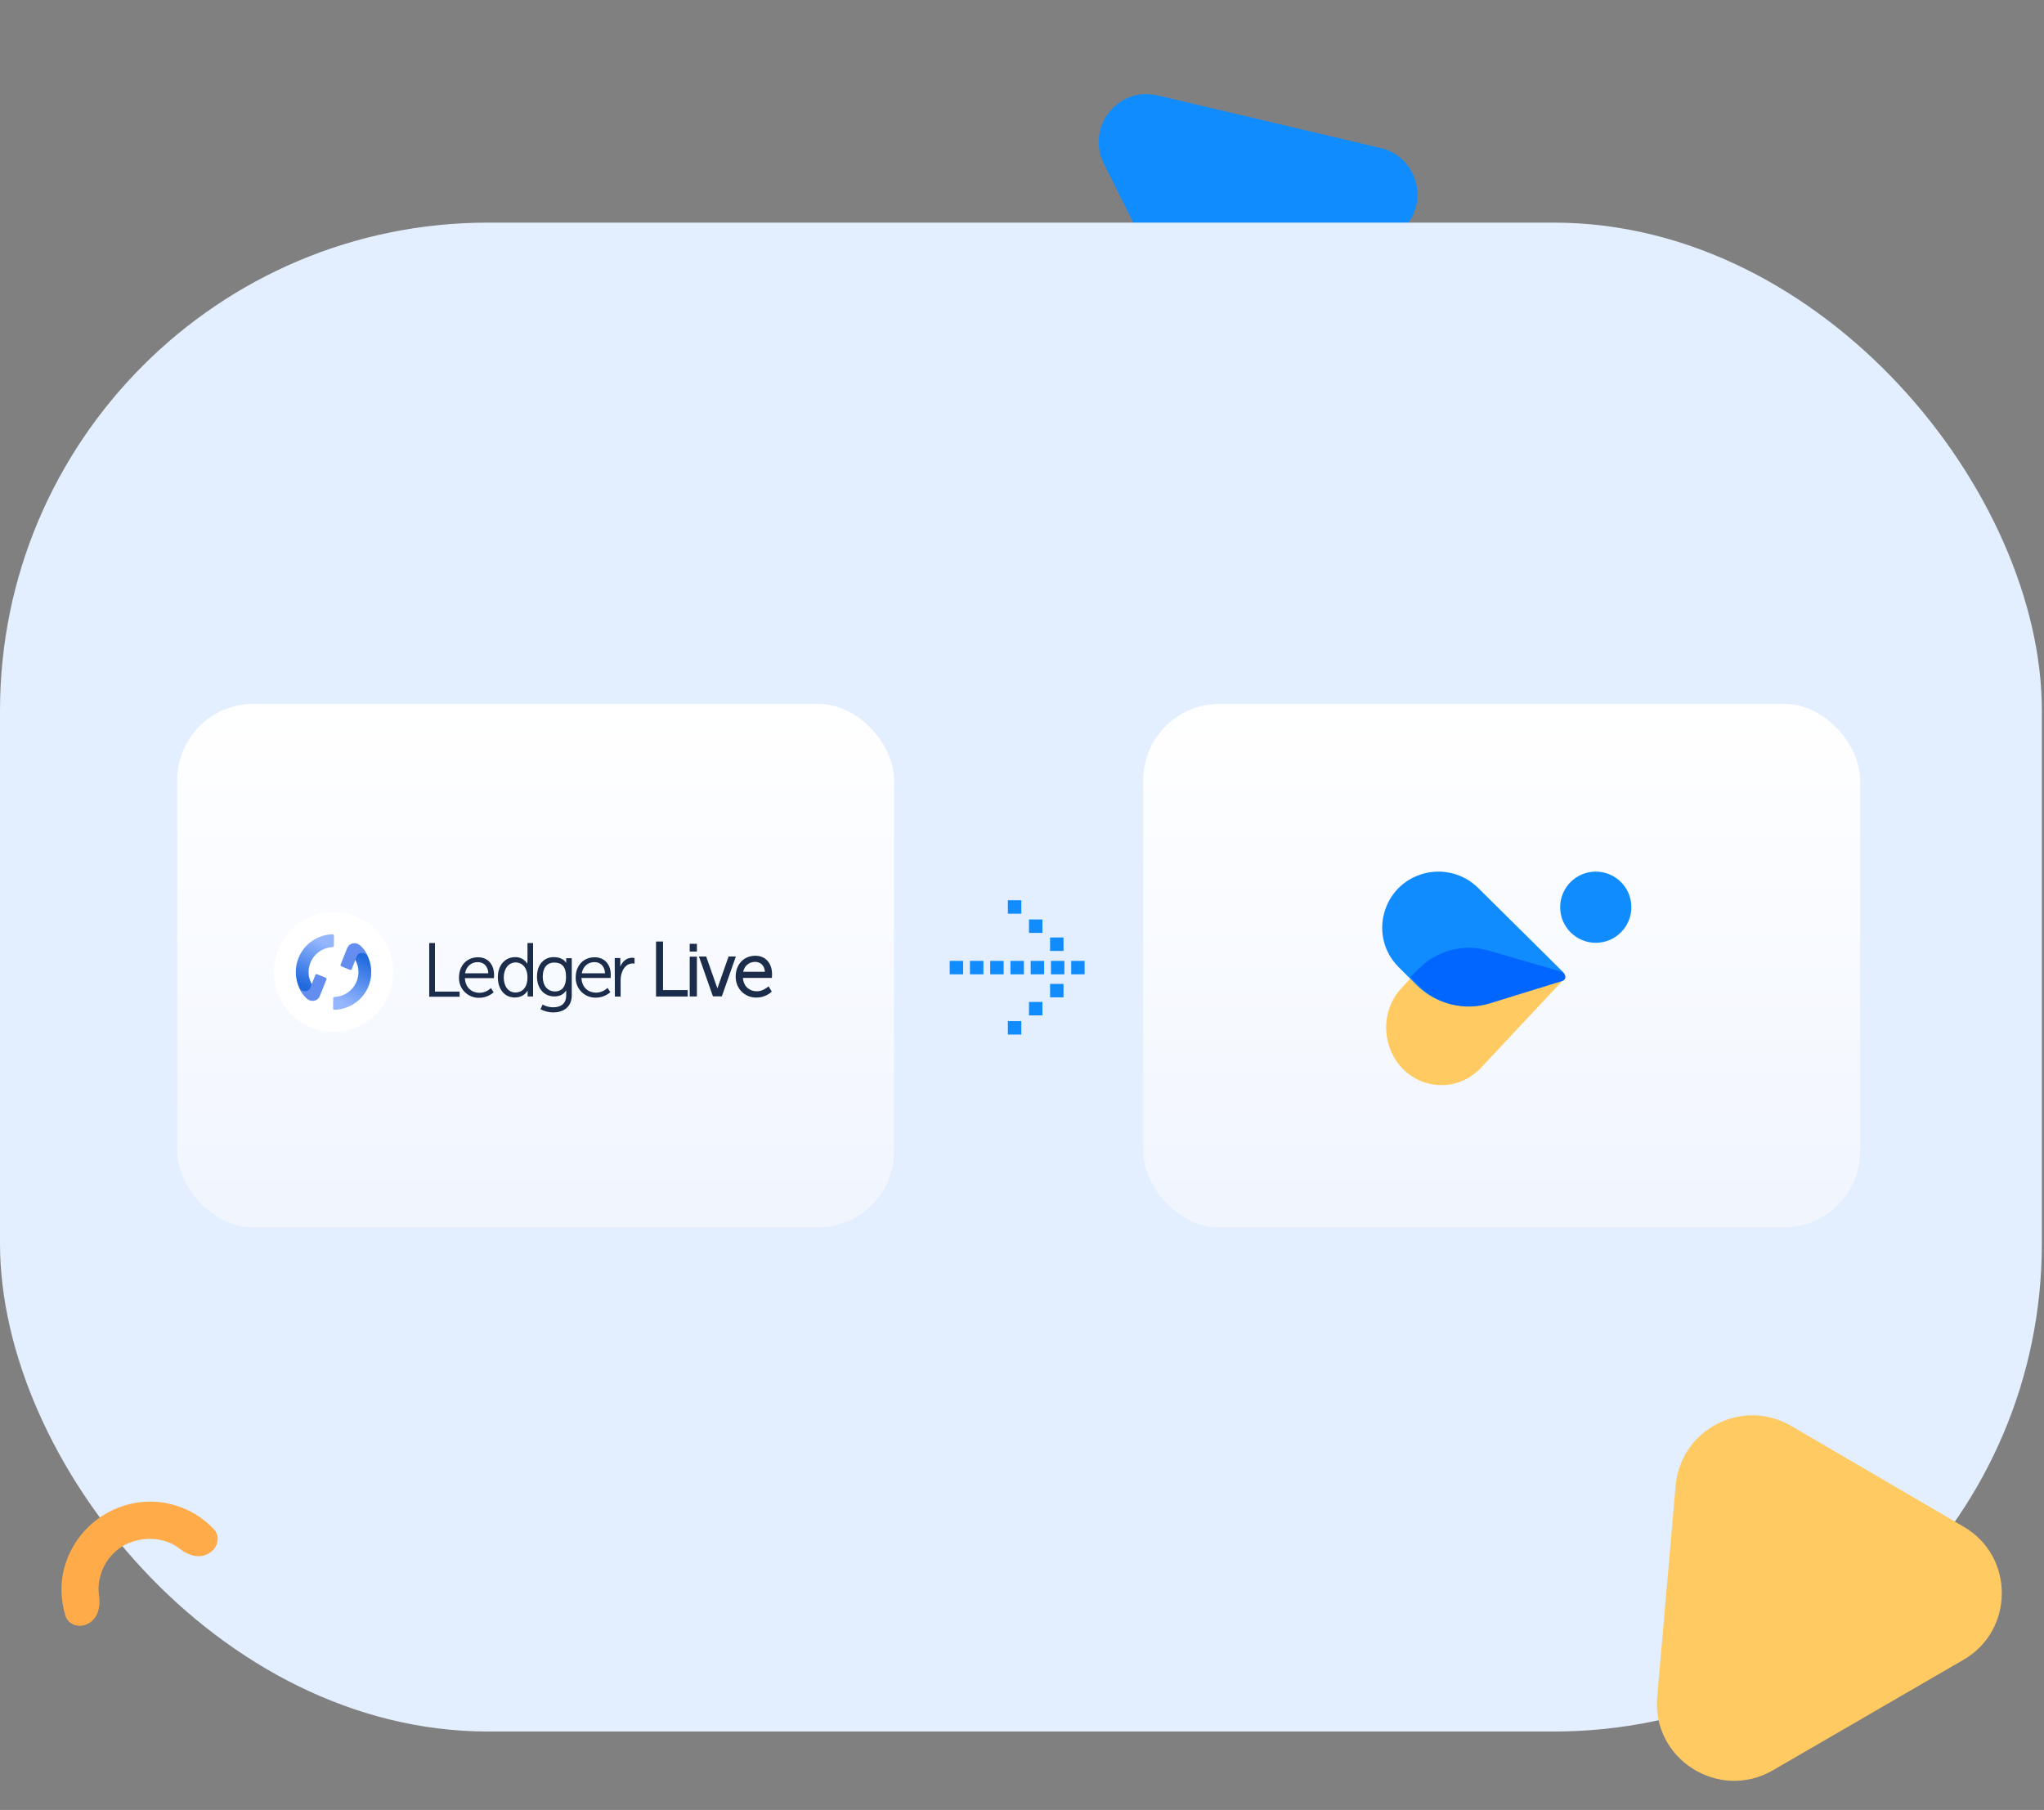 <svg width="402" height="356" viewBox="0 0 402 356" fill="none" xmlns="http://www.w3.org/2000/svg">
<rect x="0" y="0" width="402" height="356" fill="#808080" stroke="none"/>
<path d="M271.506 29.106C278.823 30.823 281.318 40.012 275.784 45.139L249.276 69.732C244.66 73.99 237.273 72.688 234.474 67.038L217.083 32.139C213.548 25.039 219.848 16.922 227.697 18.773L271.506 29.106Z" fill="#108CFF"/>
<rect y="43.786" width="401.581" height="296.791" rx="96" fill="#E3EEFE"/>
<path d="M17.495 319.264C15.729 320.323 13.438 319.693 12.838 317.73C11.947 314.675 11.788 311.35 12.695 308.179C13.942 303.818 16.812 300.048 20.804 297.734C24.796 295.42 29.45 294.758 33.861 295.919C37.082 296.74 39.89 298.476 42.038 300.756C43.47 302.275 42.839 304.567 40.987 305.576C39.221 306.635 36.979 305.918 35.397 304.658C34.371 303.835 33.195 303.271 31.869 302.968C29.354 302.324 26.686 302.746 24.373 303.952C22.097 305.293 20.401 307.432 19.757 309.947C19.367 311.223 19.287 312.562 19.479 313.828C19.842 316 19.211 318.292 17.495 319.264Z" fill="#FFAB49"/>
<path d="M386.107 326.5C396.221 320.685 396.221 306.104 386.191 300.288L352.31 280.482C342.701 274.835 330.481 281.156 329.553 292.281L325.929 333.748C324.834 345.969 337.982 354.313 348.601 348.245L386.107 326.5Z" fill="#FFCA62"/>
<rect x="210.676" y="188.999" width="2.642" height="2.642" fill="#108CFF"/>
<rect x="206.694" y="188.999" width="2.642" height="2.642" fill="#108CFF"/>
<rect x="202.712" y="188.999" width="2.642" height="2.642" fill="#108CFF"/>
<rect x="198.73" y="188.999" width="2.642" height="2.642" fill="#108CFF"/>
<rect x="194.749" y="188.999" width="2.642" height="2.642" fill="#108CFF"/>
<rect x="190.767" y="188.999" width="2.642" height="2.642" fill="#108CFF"/>
<rect x="186.785" y="188.999" width="2.642" height="2.642" fill="#108CFF"/>
<rect x="206.524" y="184.396" width="2.642" height="2.642" fill="#108CFF"/>
<rect width="2.642" height="2.642" transform="matrix(1 0 0 -1 206.524 196.168)" fill="#108CFF"/>
<rect x="202.373" y="180.847" width="2.642" height="2.642" fill="#108CFF"/>
<rect width="2.642" height="2.642" transform="matrix(1 0 0 -1 202.373 199.716)" fill="#108CFF"/>
<rect x="198.223" y="177.073" width="2.642" height="2.642" fill="#108CFF"/>
<rect width="2.642" height="2.642" transform="matrix(1 0 0 -1 198.223 203.489)" fill="#108CFF"/>
<rect x="34.844" y="138.438" width="141" height="103" rx="15" fill="url(#paint0_linear)"/>
<path d="M85.545 185.492H84.415V196.047H90.392V195.037H85.545V185.492ZM94.019 188.287C91.818 188.287 90.273 189.922 90.273 192.271V192.541C90.303 193.551 90.749 194.504 91.492 195.216C92.206 195.871 93.126 196.256 94.108 196.256H94.256C95.296 196.256 96.278 195.869 97.051 195.216L97.082 195.185L96.577 194.354L96.518 194.384C95.893 194.95 95.12 195.277 94.289 195.277C92.922 195.277 91.525 194.384 91.435 192.393H97.145V192.334C97.145 192.334 97.175 191.977 97.175 191.798C97.168 189.656 95.921 188.287 94.019 188.287ZM91.461 191.439C91.698 190.1 92.68 189.238 93.958 189.238C94.909 189.238 95.95 189.804 96.039 191.439H91.461ZM103.712 189.18V189.567C103.235 188.764 102.345 188.259 101.422 188.259H101.333C99.311 188.259 97.913 189.865 97.913 192.214C97.913 194.593 99.252 196.198 101.243 196.198C102.819 196.198 103.533 195.246 103.771 194.831V195.991H104.842V185.492H103.742V189.18H103.712ZM101.391 195.216C99.994 195.216 99.073 194.027 99.073 192.242C99.073 190.518 100.055 189.299 101.422 189.299C102.582 189.299 103.74 190.22 103.74 192.242C103.74 194.443 102.521 195.216 101.391 195.216ZM111.352 189.328V189.386C111.143 189.029 110.49 188.257 108.914 188.257C106.923 188.257 105.614 189.774 105.614 192.092C105.614 194.41 106.981 195.986 109.004 195.986C110.103 195.986 110.847 195.599 111.352 194.798V195.838C111.352 197.294 110.432 198.128 108.795 198.128C108.111 198.128 107.397 197.95 106.772 197.623L106.714 197.593L106.298 198.513L106.357 198.544C107.129 198.931 107.991 199.138 108.825 199.138C110.58 199.138 112.451 198.246 112.451 195.777V188.466H111.352V189.328ZM109.152 195.007C107.695 195.007 106.744 193.877 106.744 192.123C106.744 190.338 107.576 189.328 109.004 189.328C110.58 189.328 111.322 190.248 111.322 192.123C111.352 193.966 110.58 195.007 109.152 195.007ZM116.942 188.287C114.741 188.287 113.226 189.922 113.226 192.242V192.51C113.257 193.52 113.703 194.474 114.445 195.185C115.159 195.841 116.08 196.226 117.062 196.226H117.21C118.25 196.226 119.232 195.838 120.005 195.185L120.035 195.155L119.5 194.323L119.441 194.354C118.816 194.92 118.044 195.246 117.212 195.246C115.845 195.246 114.448 194.354 114.359 192.362H120.094V192.303C120.094 192.303 120.125 191.946 120.125 191.768C120.125 189.656 118.875 188.287 116.942 188.287ZM114.415 191.439C114.652 190.1 115.634 189.238 116.912 189.238C117.863 189.238 118.903 189.804 118.993 191.439H114.415ZM124.763 188.435C124.615 188.405 124.496 188.405 124.348 188.376C123.307 188.376 122.445 189.032 121.999 190.131V188.435H120.9L120.93 195.958V196.017H122.06V192.837C122.06 192.36 122.119 191.855 122.269 191.409C122.626 190.248 123.429 189.506 124.38 189.506C124.5 189.506 124.618 189.506 124.737 189.537H124.796V188.437L124.763 188.435Z" fill="#1B2D4B"/>
<path fill-rule="evenodd" clip-rule="evenodd" d="M129.021 185.191H130.404V194.737H135.252V196H129.021V185.191ZM135.648 185.638H137.062V187.159H135.648V185.638ZM145.769 189.137C146.456 188.408 147.427 187.986 148.56 187.986C149.543 187.986 150.366 188.341 150.943 188.981C151.519 189.619 151.84 190.529 151.843 191.624V191.625C151.843 191.866 151.813 192.105 151.813 192.346H146.111C146.18 193.242 146.528 193.887 147.008 194.313C147.513 194.762 148.173 194.976 148.83 194.976C149.806 194.976 150.469 194.53 151.165 194.013L151.783 195.031C151.019 195.795 149.867 196.209 148.797 196.209H148.649C147.634 196.209 146.683 195.811 145.947 195.135L145.946 195.134L145.945 195.133C145.105 194.328 144.687 193.248 144.687 192.097C144.687 190.894 145.083 189.866 145.769 189.137ZM135.648 188.163H137.062V195.998H135.648V188.163ZM137.459 188.134H138.888L141.091 194.4L143.294 188.134H144.724L141.969 195.97H140.214L137.459 188.134ZM146.157 191.138H150.443C150.378 190.423 150.118 189.948 149.778 189.647C149.416 189.326 148.95 189.191 148.499 189.191C147.336 189.191 146.428 189.941 146.157 191.138Z" fill="#1B2D4B"/>
<circle cx="65.596" cy="191.19" r="11.752" fill="white"/>
<path d="M59.728 195.736C59.368 195.272 59.063 194.763 58.82 194.22C58.139 192.697 57.99 190.989 58.399 189.372C58.807 187.754 59.749 186.322 61.072 185.305C61.751 184.782 62.511 184.385 63.316 184.125C63.997 183.905 64.711 183.784 65.435 183.768C65.575 183.765 65.687 183.881 65.685 184.021L65.66 186.037C65.659 186.177 65.543 186.289 65.403 186.294C64.396 186.335 63.41 186.69 62.61 187.306C61.737 187.977 61.115 188.922 60.846 189.99C60.576 191.057 60.674 192.184 61.123 193.19C61.332 193.655 61.61 194.082 61.945 194.457L59.728 195.736Z" fill="url(#paint1_linear)"/>
<path d="M71.464 186.648C71.824 187.113 72.13 187.622 72.373 188.165C73.054 189.688 73.202 191.396 72.794 193.013C72.385 194.631 71.444 196.063 70.121 197.08C69.441 197.603 68.681 198 67.877 198.259C67.195 198.479 66.482 198.601 65.758 198.617C65.618 198.62 65.505 198.504 65.507 198.364L65.533 196.348C65.535 196.208 65.65 196.096 65.79 196.091C66.801 196.051 67.777 195.699 68.583 195.079C69.456 194.408 70.077 193.463 70.347 192.395C70.616 191.328 70.519 190.2 70.069 189.195C69.861 188.73 69.583 188.303 69.247 187.928L71.464 186.648Z" fill="url(#paint2_linear)"/>
<path d="M64.209 192.642C64.261 192.512 64.197 192.367 64.068 192.314L62.353 191.622C62.222 191.57 62.074 191.633 62.022 191.764C61.771 192.399 61.097 194.103 61.005 194.333C60.891 194.617 60.636 194.875 60.271 194.937C59.906 194.999 59.394 194.992 58.885 194.359C59.296 195.224 60.15 196.581 61.041 196.809C61.931 197.037 62.649 196.538 62.89 195.938C63.09 195.441 63.927 193.348 64.209 192.642Z" fill="#638EEF"/>
<path d="M66.983 189.742C66.931 189.871 66.994 190.017 67.124 190.07L68.838 190.762C68.969 190.814 69.118 190.751 69.169 190.62C69.42 189.985 70.094 188.281 70.187 188.05C70.301 187.767 70.555 187.509 70.92 187.447C71.286 187.385 71.798 187.392 72.306 188.024C71.896 187.16 71.041 185.803 70.151 185.575C69.26 185.347 68.543 185.846 68.301 186.446C68.102 186.943 67.265 189.036 66.983 189.742Z" fill="#638EEF"/>
<rect x="224.844" y="138.438" width="141" height="103" rx="15" fill="url(#paint3_linear)"/>
<circle r="7" transform="matrix(-4.37114e-08 1 1 4.37114e-08 313.844 178.438)" fill="#108CFF"/>
<path d="M292.827 186.784C287.951 185.308 282.69 186.759 279.158 190.554L275.686 194.286C269.819 200.591 272.801 211.141 281.016 213.141C284.725 214.043 288.618 212.859 291.275 210.021L307.316 192.882C307.882 192.278 307.625 191.264 306.846 191.028L292.827 186.784Z" fill="#FFCA62"/>
<path d="M292.652 197.264C287.714 198.784 282.337 197.457 278.682 193.816L275.089 190.237C269.018 184.189 271.883 173.856 280.211 171.771C283.971 170.829 287.951 171.919 290.7 174.641L307.298 191.079C307.884 191.658 307.638 192.651 306.85 192.893L292.652 197.264Z" fill="#108CFF"/>
<path fill-rule="evenodd" clip-rule="evenodd" d="M279.045 193.897C282.699 197.55 288.074 198.882 293.011 197.357L307.204 192.971C307.478 192.886 307.686 192.71 307.817 192.493C307.98 191.942 307.685 191.309 307.072 191.13L292.81 186.978C287.849 185.533 282.496 186.953 278.903 190.666L277.384 192.235L279.045 193.897Z" fill="#0066FF"/>
<defs>
<linearGradient id="paint0_linear" x1="105.344" y1="138.438" x2="105.344" y2="242.375" gradientUnits="userSpaceOnUse">
<stop stop-color="white"/>
<stop offset="1" stop-color="#F0F5FE"/>
</linearGradient>
<linearGradient id="paint1_linear" x1="63.825" y1="185.512" x2="60.314" y2="193.986" gradientUnits="userSpaceOnUse">
<stop stop-color="#94B6FE"/>
<stop offset="1" stop-color="#216ADE"/>
</linearGradient>
<linearGradient id="paint2_linear" x1="66.972" y1="196.953" x2="71.149" y2="188.176" gradientUnits="userSpaceOnUse">
<stop stop-color="#94B6FE"/>
<stop offset="1" stop-color="#216ADE"/>
</linearGradient>
<linearGradient id="paint3_linear" x1="295.344" y1="138.438" x2="295.344" y2="242.375" gradientUnits="userSpaceOnUse">
<stop stop-color="white"/>
<stop offset="1" stop-color="#F0F5FE"/>
</linearGradient>
</defs>
</svg>
